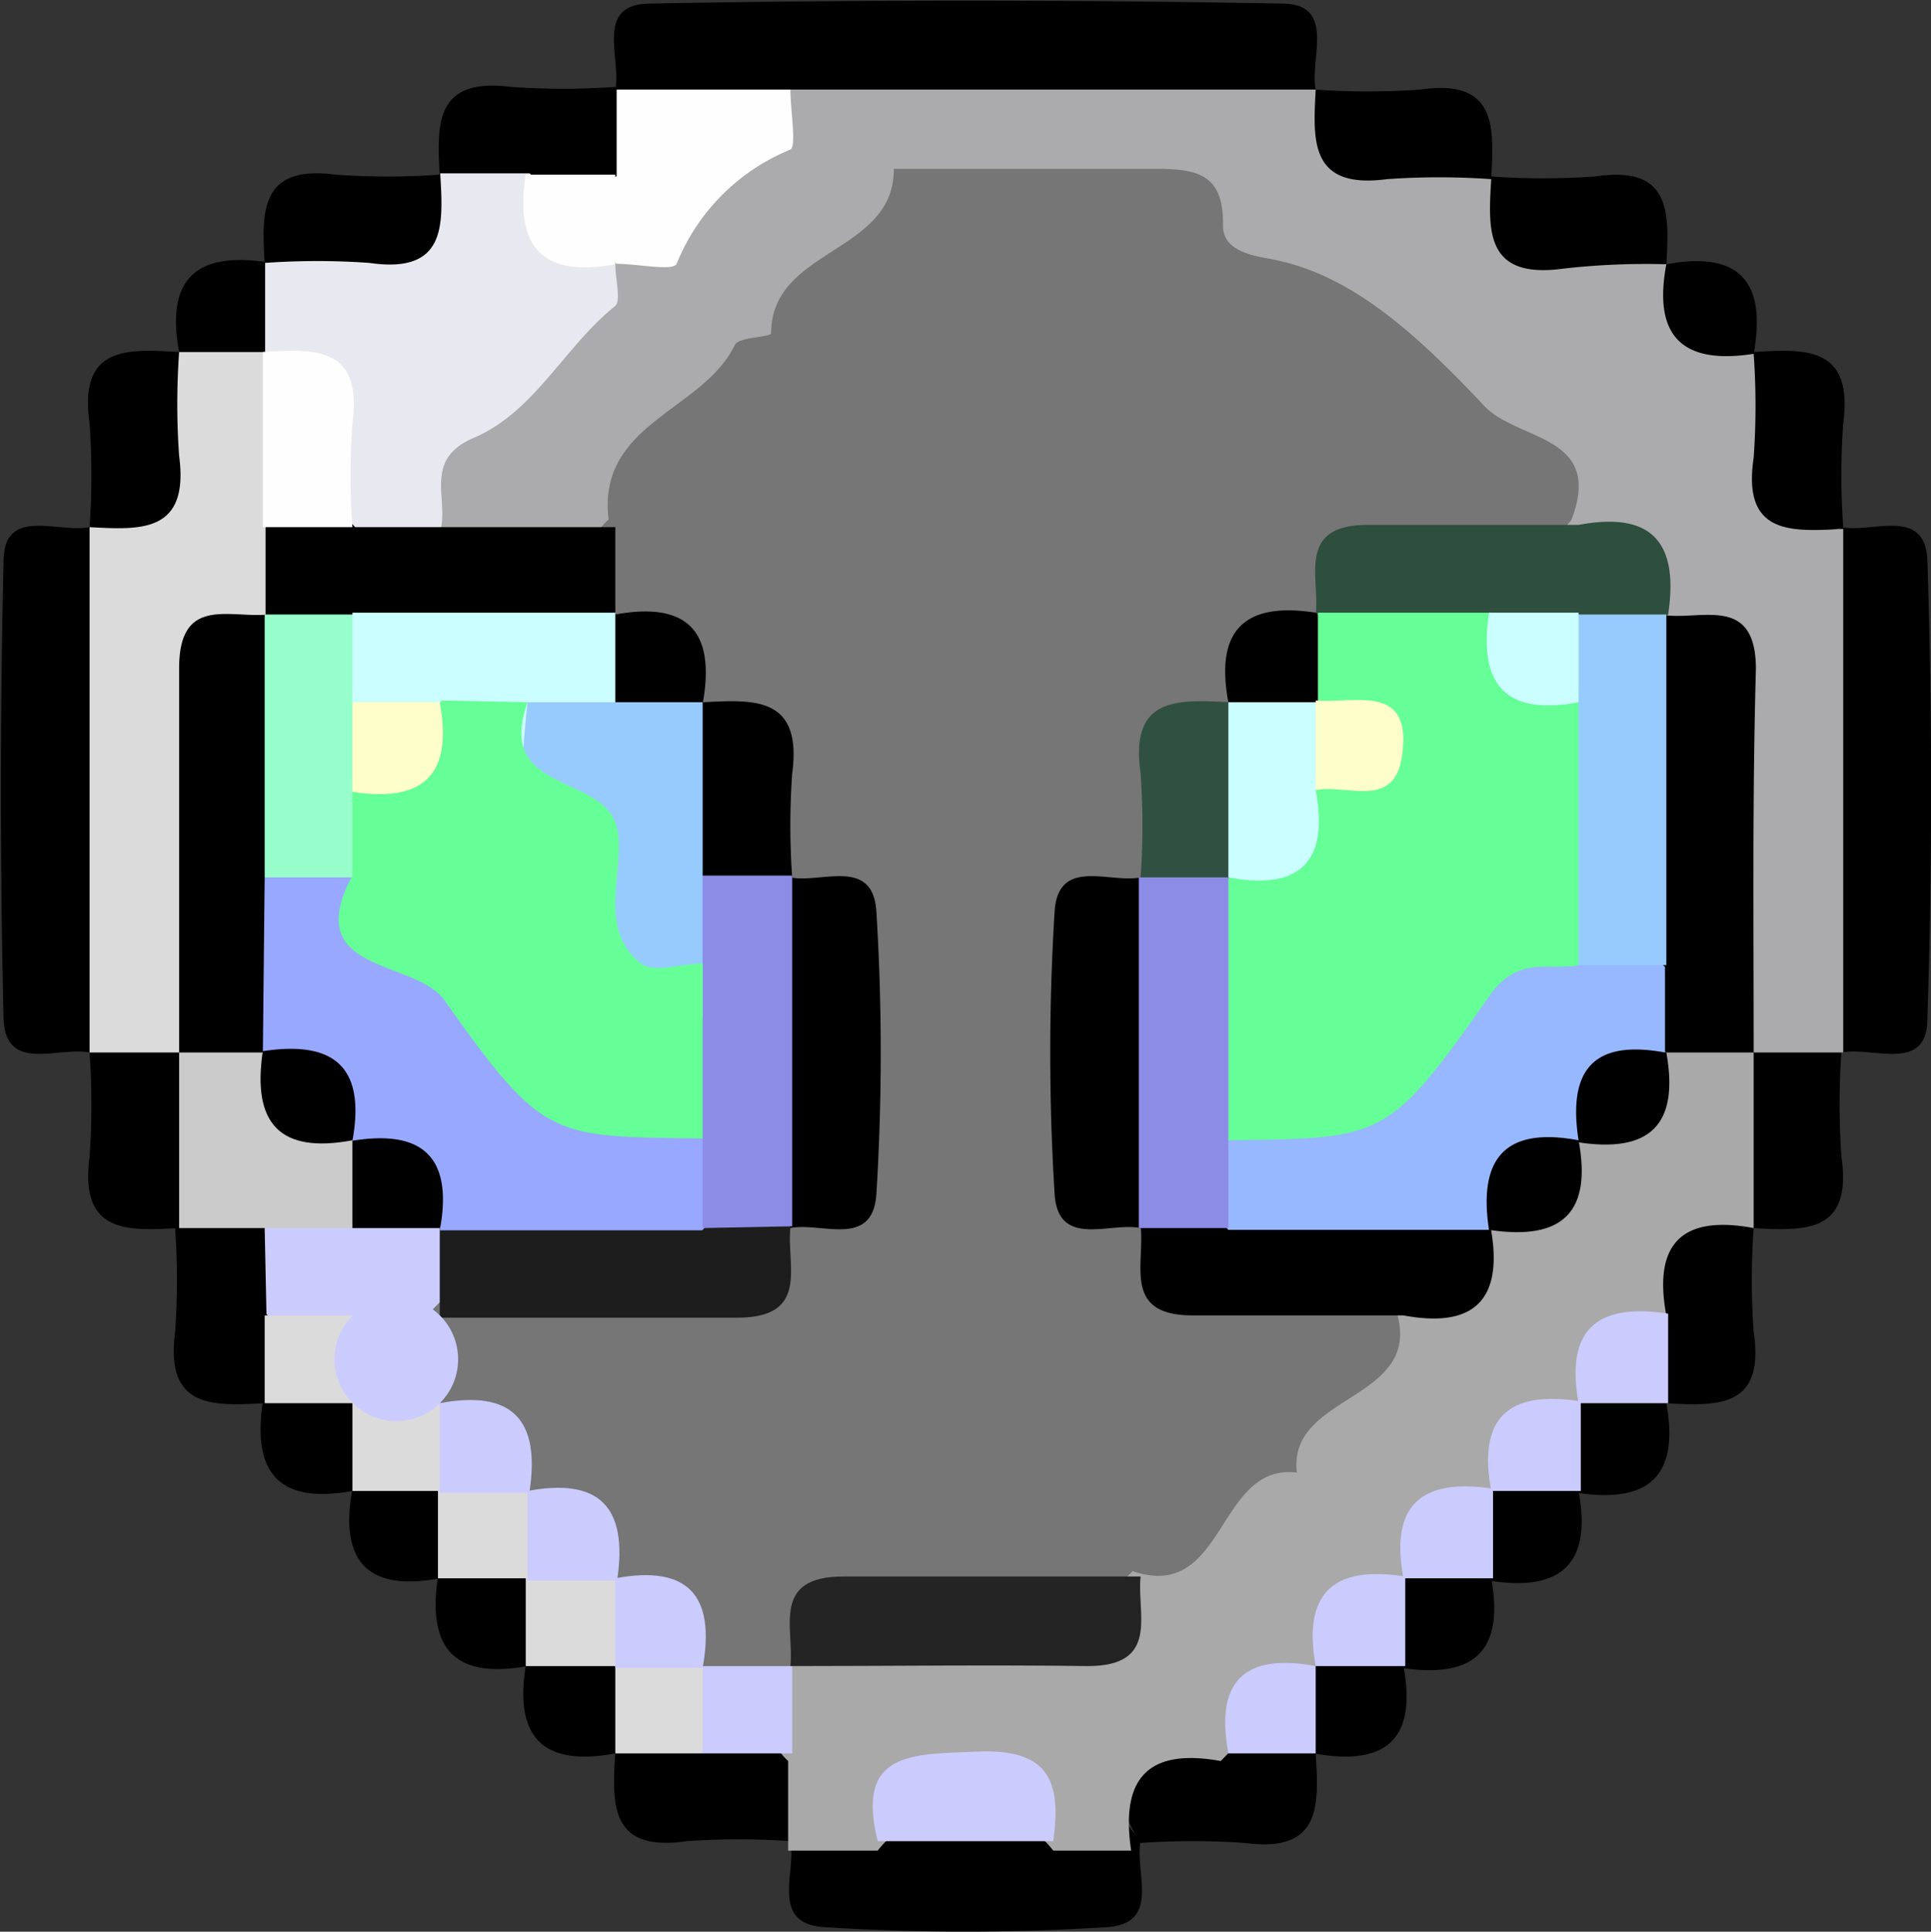 <svg xmlns="http://www.w3.org/2000/svg" viewBox="0 0 43.12 43.13"><rect x="0" y="0" width="43.12" height="43.13" fill="#333333" stroke="none"/><defs><style>.cls-1{fill:#ababad;}.cls-2{fill:#fefefe;}.cls-3{fill:#dbdbdb;}.cls-4{fill:#a9a9a9;}.cls-5{fill:#cbcbfe;}.cls-6{fill:#e8e8f0;}.cls-7{fill:#cbcbcb;}.cls-8{fill:#767676;}.cls-9{fill:#2e4e3e;}.cls-10{fill:#242424;}.cls-11{fill:#1d1d1d;}.cls-12{fill:#305141;}.cls-13{fill:#97b7fe;}.cls-14{fill:#97cbfe;}.cls-15{fill:#97fecb;}.cls-16{fill:#cbfefe;}.cls-17{fill:#66fe97;}.cls-18{fill:#97a8fe;}.cls-19{fill:#8c8ce7;}.cls-20{fill:#fefecb;}</style></defs><g id="Calque_2" data-name="Calque 2"><g id="Calque_1-2" data-name="Calque 1"><path d="M13.74,2c.14-.7-.47-1.9.76-1.92q7.07-.13,14.12,0c1.23,0,.62,1.22.76,1.92l-.59.57c-3.43,1.37-7,.5-10.52.75a8.56,8.56,0,0,1-4-.75Z"/><path d="M41.12,11.77c.7.14,1.88-.47,1.92.76.11,3.4.11,6.81,0,10.21,0,1.23-1.22.62-1.92.76l-.58-.59a17.43,17.43,0,0,1,0-10.55Z"/><path d="M2,23.5c-.7-.14-1.88.47-1.92-.76C0,19.34,0,15.93.08,12.53c0-1.23,1.22-.62,1.92-.76.19.2.38.4.58.59a17.43,17.43,0,0,1,0,10.55C2.39,23.11,2.2,23.31,2,23.5Z"/><path d="M25.47,41.11c-.14.69.47,1.84-.76,1.92a50.93,50.93,0,0,1-6.3,0c-1.23-.08-.62-1.23-.76-1.92l.44-.48A4.81,4.81,0,0,1,20,40.09a24.71,24.71,0,0,1,3.22,0,4.39,4.39,0,0,1,1.87.54Z"/><path d="M5.91,5.9c-.06-1.13-.14-2.23,1.59-2a16.32,16.32,0,0,0,2.32,0l.39.63c-.31,2.54-2,2.35-3.77,1.84Z"/><path d="M29.38,39.15c.07,1.14.14,2.23-1.58,2a16.45,16.45,0,0,0-2.33,0c-1-1.54-.07-2.21,1.21-2.73a3.39,3.39,0,0,1,2.17.26Z"/><path d="M29.38,2a16.45,16.45,0,0,0,2.33,0c1.73-.25,1.65.84,1.59,2l-.63.54C30.73,4.77,28.51,5.42,29.38,2Z"/><path d="M17.65,41.11a16.29,16.29,0,0,0-2.32,0c-1.73.25-1.66-.84-1.59-2l.48-.48a3.6,3.6,0,0,1,2-.38,2.5,2.5,0,0,1,1.78.94A1.6,1.6,0,0,1,17.65,41.11Z"/><path d="M2,11.77A16.29,16.29,0,0,0,2,9.45c-.25-1.73.84-1.66,2-1.59l.54.62C4.78,10.42,5.43,12.65,2,11.77Z"/><path d="M33.3,3.94a16.32,16.32,0,0,0,2.32,0c1.73-.26,1.65.84,1.59,2l-.63.54C34.66,6.7,32.41,7.38,33.3,3.94Z"/><path d="M39.16,27.42a16.32,16.32,0,0,0,0,2.32c.26,1.73-.84,1.65-2,1.59-.16-.16-.32-.31-.47-.47a3.31,3.31,0,0,1-.35-1.93c.25-1.22.79-2.1,2.23-1.9Z"/><path d="M4,27.42c-1.14.06-2.23.14-2-1.59A16.45,16.45,0,0,0,2,23.5a1.52,1.52,0,0,1,2-.09,3,3,0,0,1,.47,3.47Z"/><path d="M5.91,31.33c-1.13.06-2.23.14-2-1.59a16.32,16.32,0,0,0,0-2.32,1.6,1.6,0,0,1,1.87-.35,2.55,2.55,0,0,1,1,1.78,3.47,3.47,0,0,1-.37,2Z"/><path d="M39.16,7.86c1.14-.07,2.23-.14,2,1.59a16.29,16.29,0,0,0,0,2.32c-3.44.88-2.75-1.37-2.5-3.29Z"/><path d="M9.82,3.94c-.06-1.13-.14-2.22,1.59-2a16.45,16.45,0,0,0,2.33,0A1.72,1.72,0,0,1,14,4.07a3,3,0,0,1-2.09.79A3.31,3.31,0,0,1,9.82,3.94Z"/><path d="M41.12,23.5a16.45,16.45,0,0,0,0,2.33c.25,1.73-.84,1.65-2,1.59a2.89,2.89,0,0,1-.24-3.78A1.53,1.53,0,0,1,41.12,23.5Z"/><path d="M4,7.86c-.3-1.6.35-2.26,2-2a1.45,1.45,0,0,1,0,2A1.44,1.44,0,0,1,4,7.86Z"/><path d="M37.21,5.9c1.6-.3,2.25.36,1.95,2C37.12,8.6,36.46,8,37.21,5.9Z"/><path d="M7.87,33.29c-1.6.29-2.25-.36-2-2a1.39,1.39,0,0,1,1.75-.28,1.64,1.64,0,0,1,.6,1.72Z"/><path d="M37.21,31.33c.29,1.6-.36,2.25-2,2l-.4-.45a2.25,2.25,0,0,1-.07-1.18,1.6,1.6,0,0,1,.82-.82A1.52,1.52,0,0,1,37.21,31.33Z"/><path d="M9.82,35.24q-2.4.45-1.95-2A1.38,1.38,0,0,1,9.61,33a1.66,1.66,0,0,1,.61,1.72C10.09,34.9,10,35.07,9.82,35.24Z"/><path d="M35.25,33.29q.45,2.4-2,2l-.41-.44a2.25,2.25,0,0,1-.07-1.18,1.66,1.66,0,0,1,.82-.83A1.5,1.5,0,0,1,35.25,33.29Z"/><path d="M11.78,37.2c-1.6.29-2.25-.36-2-2A1.39,1.39,0,0,1,11.57,35a1.65,1.65,0,0,1,.6,1.72Z"/><path d="M33.3,35.24c.29,1.6-.36,2.25-2,2l-.4-.44a2.25,2.25,0,0,1-.07-1.18,1.58,1.58,0,0,1,.82-.83A1.52,1.52,0,0,1,33.3,35.24Z"/><path d="M13.74,39.15c-1.6.3-2.26-.35-2-1.95a1.38,1.38,0,1,1,2,1.95Z"/><path d="M31.34,37.2c.3,1.6-.36,2.25-2,1.95a1.51,1.51,0,0,1-.48-1.61,1.66,1.66,0,0,1,.82-.83A1.5,1.5,0,0,1,31.34,37.2Z"/><path class="cls-1" d="M37.21,5.9c-.3,1.6.35,2.25,1.95,2a16.32,16.32,0,0,1,0,2.32c-.26,1.73.84,1.65,2,1.59V23.5h-2L38.65,23c-1.54-2.69.23-6.05-1.74-8.65A17.53,17.53,0,0,0,34.61,12c-.68-.68-1.31-1.4-2-2.07-6.36-6.11-10.12-6.11-16.22,0a12.69,12.69,0,0,1-2.87,2.55A3.85,3.85,0,0,1,10,12.22c-1.87-3.53,1.86-4.34,3.08-6.38A56,56,0,0,1,17.65,2H29.38c-.06,1.13-.14,2.23,1.59,2a16.45,16.45,0,0,1,2.33,0c-.07,1.14-.14,2.23,1.59,2A16.29,16.29,0,0,1,37.21,5.9Z"/><path class="cls-2" d="M17.65,2c0,.46.14,1.26,0,1.34a4.61,4.61,0,0,0-2.54,2.55c-.08.17-.88,0-1.34,0l-.4-.42a1.26,1.26,0,0,1,.4-1.54V2Z"/><path class="cls-3" d="M4,7.86h2c.17.17.35.34.52.52A6,6,0,0,1,6.93,12a6.57,6.57,0,0,1-.66,2.08c-2,2.7-.26,6.16-1.79,9L4,23.5H2V11.77c1.13.06,2.23.14,2-1.59A16.32,16.32,0,0,1,4,7.86Z"/><path class="cls-4" d="M39.16,23.5v3.92q-2.4-.45-1.95,1.95c-.67.64-1.31,1.31-2,2s-1.31,1.3-2,2-1.31,1.29-2,2-1.31,1.3-2,2-1.31,1.29-1.95,1.95c-1.6-.29-2.25.36-2,2H23.52a2.49,2.49,0,0,0-3.92,0h-2v-2a1.6,1.6,0,0,1-.34-1.89,2.8,2.8,0,0,1,1.05-.82c2.18-.83,4.83.26,6.73-1.69a62.3,62.3,0,0,0,5.58-5.44c.74-.71,1.54-1.35,2.27-2.08s1.45-1.38,2.14-2.1a10.7,10.7,0,0,1,2.36-2A1.49,1.49,0,0,1,39.16,23.5Z"/><path class="cls-5" d="M19.6,41.11c-.5-2,.75-1.94,2.2-2,1.65-.08,1.9.69,1.72,2Z"/><path class="cls-6" d="M13.74,5.9c0,.32.13.81,0,.93-1.14.91-1.8,2.37-3.17,2.95-1.09.47-.58,1.3-.72,2a1.72,1.72,0,0,1-1.93.31c-1.45-1-.53-3.19-2-4.22v-2a16.45,16.45,0,0,1,2.33,0c1.72.25,1.65-.84,1.58-2h2C12.42,4.61,13.08,5.26,13.74,5.9Z"/><path class="cls-5" d="M27.43,39.15q-.45-2.4,1.95-1.95v1.95Z"/><path class="cls-3" d="M13.74,39.15V37.2l.44-.41a2.25,2.25,0,0,1,1.18-.07,1.72,1.72,0,0,1,.83.83,1.51,1.51,0,0,1-.5,1.6Z"/><path class="cls-5" d="M15.69,39.15V37.2a1.45,1.45,0,0,1,2,0v1.95Z"/><path class="cls-5" d="M35.25,31.33c-.29-1.6.36-2.25,2-2v2Z"/><path class="cls-7" d="M5.91,27.42H4V23.5a1.58,1.58,0,0,1,1.88-.29,6.45,6.45,0,0,1,2.4,2.49,1.91,1.91,0,0,1-.37,2A1.61,1.61,0,0,1,5.91,27.42Z"/><path class="cls-5" d="M5.91,27.42h2a1.38,1.38,0,0,1,1.75-.29,1.84,1.84,0,0,1,.71,1.73,1.86,1.86,0,0,1-.77,1,3.92,3.92,0,0,1-1.94.37,2.73,2.73,0,0,1-1.71-.89Z"/><path class="cls-3" d="M5.91,29.37h2a1.3,1.3,0,0,1,.4,1.54l-.4.42h-2Z"/><path class="cls-2" d="M13.74,5.9c-1.6.3-2.26-.36-2-2h2Z"/><path class="cls-3" d="M9.82,33.29H7.87v-2a1.5,1.5,0,0,1,1.6-.49,1.58,1.58,0,0,1,.83.82,2.25,2.25,0,0,1-.07,1.18Z"/><path class="cls-5" d="M33.3,33.29c-.3-1.61.35-2.26,2-2v2Z"/><path class="cls-3" d="M11.78,35.24h-2v-2a1.52,1.52,0,0,1,1.61-.5,1.68,1.68,0,0,1,.82.82,2.19,2.19,0,0,1-.06,1.19Z"/><path class="cls-5" d="M31.34,35.24c-.3-1.6.36-2.25,2-2v2Z"/><path class="cls-3" d="M13.74,37.2h-2v-2a1.52,1.52,0,0,1,1.61-.49,1.7,1.7,0,0,1,.84.83A1.54,1.54,0,0,1,13.74,37.2Z"/><path class="cls-5" d="M29.38,37.2c-.29-1.6.36-2.26,2-2v2Z"/><path class="cls-8" d="M17.65,37.2h-2c-.64-.67-1.3-1.31-1.95-2s-1.3-1.31-2-2l-2-2a1.34,1.34,0,0,1,0-2c1.93-2.1,5.09-.44,7.08-2.32,2.28-2.23,1.74-4.64.46-7.1-.72-1.26-.93-2.79-2-3.88a19.17,19.17,0,0,1-2-2.51,1.51,1.51,0,0,1,.35-1.79c-.26-2.16,2.11-2.42,2.82-3.9.09-.18.81-.17.81-.26,0-1.9,2.75-1.77,2.74-3.67,1.95,0,3.9,0,5.85,0,.95,0,1.52.13,1.5,1.27,0,.48.47.64,1,.73,1.63.29,3,1.33,4.84,3.3.76.79,2.67.63,1.94,2.54-1.36,1.66-3.78.78-5.24,2.2a11.58,11.58,0,0,0-2.27,2.1c-1.06,1.07-1.27,2.59-2,3.84-1.3,2.44-1.71,4.82.32,7.09,1.36,1.66,3.93.66,5.26,2.37.71,2.09-2.42,1.87-2.2,3.67-1.8-.22-1.58,2.91-3.67,2.2C23.23,37.34,19.89,35.07,17.65,37.2Z"/><path d="M39.16,23.5H37.21L36.68,23a5.46,5.46,0,0,1-.62-2.13c0-2.22-.42-4.48.61-6.61l.54-.52c.84.09,2-.43,2,1.2C39.13,17.78,39.16,20.64,39.16,23.5Z"/><path d="M13.74,11.77v2l-.49.51c-1.54.81-3.2.63-4.84.59a4.66,4.66,0,0,1-2-.58l-.48-.52v-2a1.32,1.32,0,0,1,2,0h5.87Z"/><path class="cls-9" d="M29.38,13.72c.1-.82-.44-2,1.16-2s3.14,0,4.71,0c1.6-.3,2.25.35,2,2a3.61,3.61,0,0,1-1.82,1,11.3,11.3,0,0,1-2.1.16,7.2,7.2,0,0,1-3.42-.64Z"/><path d="M5.91,23.5H4c0-2.86,0-5.72,0-8.58,0-1.63,1.13-1.11,2-1.2,1.43,1.54,1.28,3.45,1.29,5.33a8.16,8.16,0,0,1-.72,3.89Z"/><path class="cls-2" d="M7.87,11.77h-2V7.86c1.14-.07,2.23-.14,2,1.59A16.29,16.29,0,0,0,7.87,11.77Z"/><path class="cls-10" d="M17.65,37.2c.09-.84-.44-2,1.18-2,2.21,0,4.43,0,6.64,0-.09.83.44,2-1.18,2C22.08,37.17,19.86,37.2,17.65,37.2Z"/><path d="M31.34,29.37c-1.57,0-3.14,0-4.71,0s-1.06-1.14-1.16-2l.49-.51a5.11,5.11,0,0,1,2-.58c1.63,0,3.29-.23,4.83.57.16.17.33.34.49.52C33.59,29,32.94,29.67,31.34,29.37Z"/><path d="M37.21,23.5c.29,1.61-.36,2.26-2,2-.12-.21-.25-.41-.38-.62C35,23.23,35.64,22.57,37.21,23.5Z"/><path d="M35.25,25.46c.3,1.6-.35,2.25-2,2Q32.17,24.35,35.25,25.46Z"/><path class="cls-5" d="M13.74,35.24c1.6-.3,2.25.36,1.95,2H13.74Z"/><path d="M9.82,27.42H7.87v-2l.61-.38c1.21-.06,1.78.52,1.72,1.72C10.08,27,10,27.21,9.82,27.42Z"/><path d="M7.87,25.46c-1.6.3-2.25-.35-2-2Q9,22.39,7.87,25.46Z"/><path class="cls-11" d="M17.65,27.42c-.09.83.44,2-1.18,2-2.21,0-4.43,0-6.65,0V27.42c1.47-1.38,3.28-1.26,5.09-1.19a5,5,0,0,1,2.2.63Z"/><circle class="cls-5" cx="8.85" cy="30.35" r="1.38"/><path class="cls-5" d="M9.82,31.33c1.6-.3,2.26.35,2,2h-2Z"/><path class="cls-5" d="M11.78,33.29c1.6-.3,2.25.35,2,2h-2Z"/><path d="M25.47,27.42c-.69-.14-1.84.46-1.92-.76a51.1,51.1,0,0,1,0-6.31c.08-1.22,1.23-.62,1.92-.76l.59.61C27,22.7,27.2,25.14,25.47,27.42Z"/><path d="M17.65,19.59c.69.14,1.84-.46,1.92.76a51.1,51.1,0,0,1,0,6.31c-.08,1.22-1.23.62-1.92.76-1.73-2.28-1.56-4.72-.59-7.22Z"/><path d="M15.69,15.68c1.14-.06,2.23-.14,2,1.59a16.32,16.32,0,0,0,0,2.32,1.71,1.71,0,0,1-2.08.22,3.15,3.15,0,0,1-.41-3.58C15.34,16.05,15.52,15.87,15.69,15.68Z"/><path class="cls-12" d="M25.47,19.59a16.32,16.32,0,0,0,0-2.32c-.25-1.73.84-1.65,2-1.59.16.16.32.33.49.49a3.54,3.54,0,0,1,.23,2.69A2.49,2.49,0,0,1,27.34,20,1.59,1.59,0,0,1,25.47,19.59Z"/><path d="M13.74,13.72c1.6-.29,2.25.36,1.95,2a1.63,1.63,0,0,1-2.09.14A1.65,1.65,0,0,1,13.74,13.72Z"/><path d="M27.43,15.68c-.3-1.6.35-2.25,1.95-2a1.38,1.38,0,1,1-1.95,2Z"/><path class="cls-13" d="M35.25,25.46c-1.6-.3-2.25.36-2,2H27.43a1.72,1.72,0,0,1-.25-2.05c2.89-1.2,4.81-4.06,8-4.7a3.14,3.14,0,0,1,2,.88V23.5C35.61,23.21,35,23.86,35.25,25.46Z"/><path class="cls-14" d="M37.21,21.55h-2c-1.42-1.66-1.41-3.6-1.16-5.61a4.76,4.76,0,0,1,1.16-2.22h2Z"/><path class="cls-15" d="M5.91,19.59V13.72h2a3.82,3.82,0,0,1,1,1.91,7.51,7.51,0,0,1,0,2.22,3.46,3.46,0,0,1-.94,2A1.71,1.71,0,0,1,5.91,19.59Z"/><path class="cls-16" d="M7.87,15.68v-2h5.87v2a2.89,2.89,0,0,1-1.86,1,6.74,6.74,0,0,1-2.15,0A3.63,3.63,0,0,1,7.87,15.68Z"/><path class="cls-17" d="M35.25,15.68v5.87c-.69.13-1.35-.23-2,.7-2.26,3.22-2.35,3.16-5.81,3.21-1.45-2-1.24-3.91,0-5.87a6.1,6.1,0,0,0,1.31-1.94,4.29,4.29,0,0,0,.68-1.45c0-.17,0-.35,0-.52v-2H33.3C33.94,14.39,34.59,15,35.25,15.68Z"/><path class="cls-16" d="M35.25,15.68c-1.6.3-2.25-.36-2-2h2Z"/><path class="cls-18" d="M5.91,19.59h2C10.69,21.41,12.92,24,16,25.47a1.69,1.69,0,0,1-.32,2H9.82c.3-1.6-.35-2.26-1.95-2,.29-1.6-.36-2.25-2-2Z"/><path class="cls-19" d="M27.43,19.59v7.83h-2V19.59Z"/><path class="cls-19" d="M15.69,27.42v-2a4.6,4.6,0,0,1-1.1-3.76,3.11,3.11,0,0,1,1.1-2.11h2v7.83Z"/><path class="cls-14" d="M15.69,20.39v2.35c-4.06-.14-4.31-3.34-3.91-7.06h3.91Z"/><path class="cls-16" d="M29.38,17.64q.45,2.4-1.95,1.95V15.68h1.95A1.33,1.33,0,0,1,29.38,17.64Z"/><path class="cls-17" d="M11.78,15.68c-.66,1.83,1.2,1.65,1.83,2.45s-.47,2.47.7,3.38c.29.23.91,0,1.38,0v3.91c-3.36-.05-3.54.07-5.76-3.08-.66-.94-3.25-.58-2.06-2.79V17.64c.66-.65,1.31-1.3,2-2Z"/><path class="cls-20" d="M9.82,15.68c.3,1.6-.35,2.25-1.95,2v-2Z"/><path class="cls-20" d="M29.38,17.64v-2c.86.08,2.16-.41,1.93,1.22C31.15,18.09,30.08,17.5,29.38,17.64Z"/></g></g></svg>